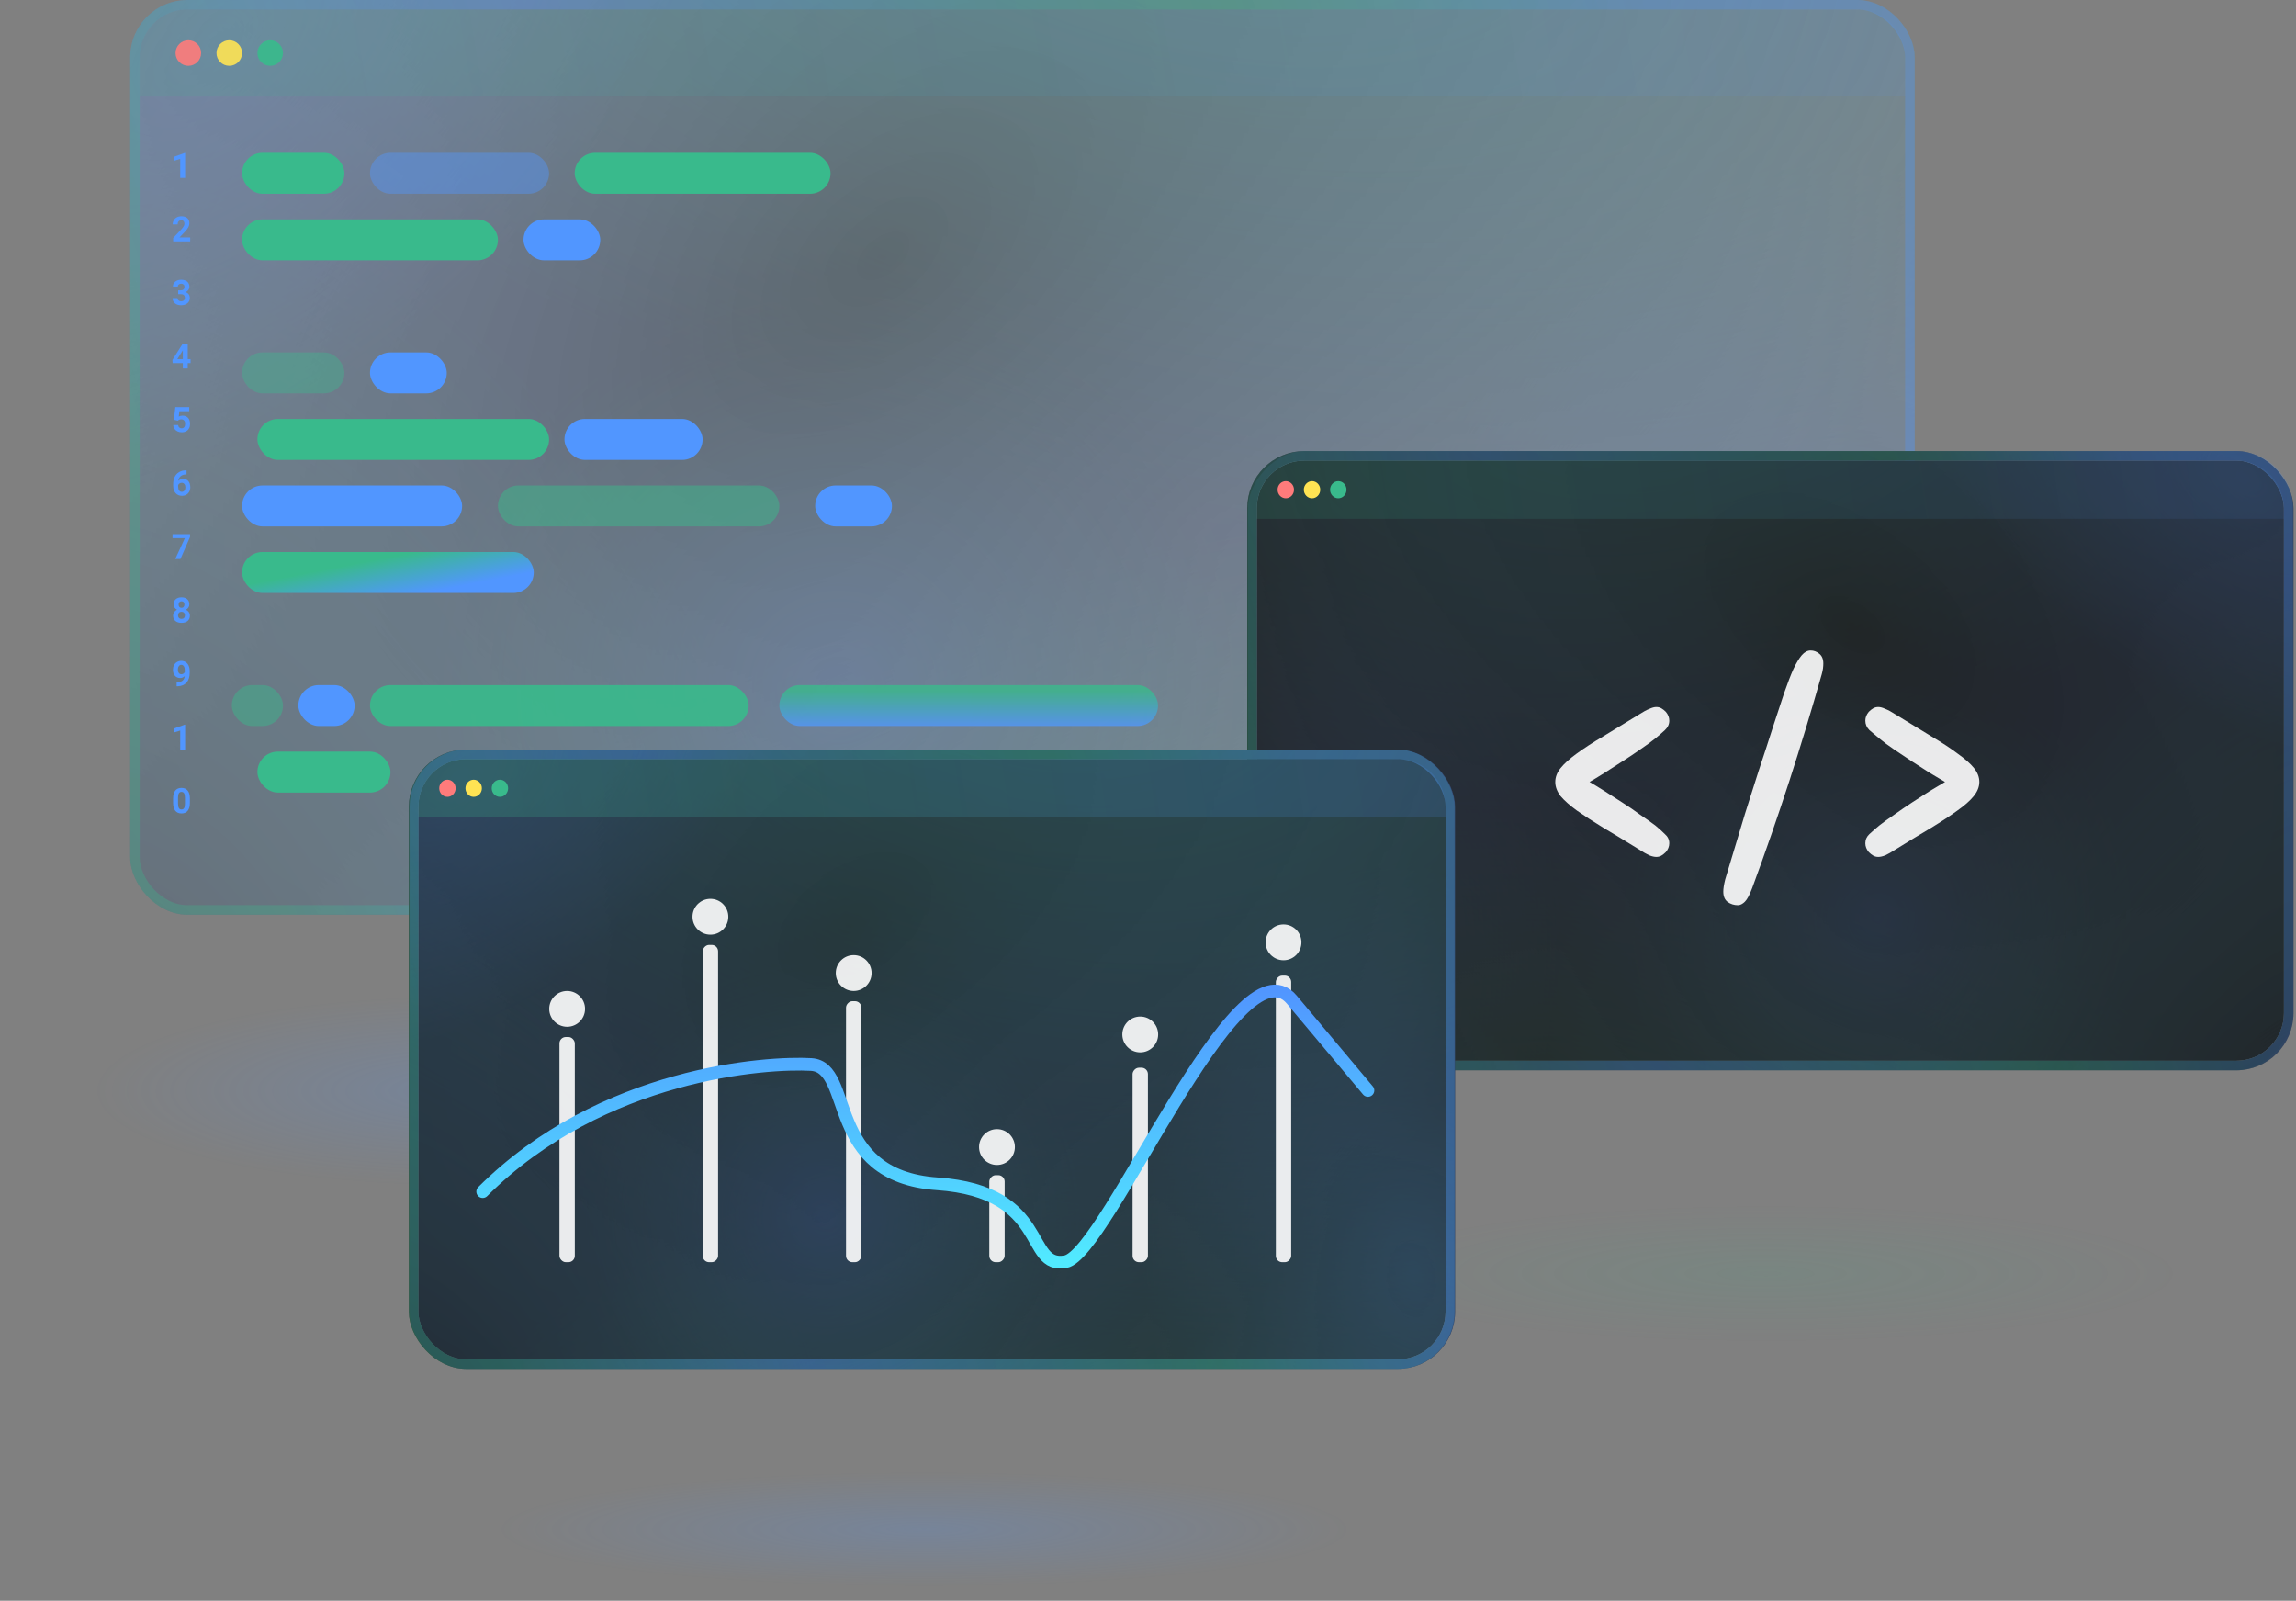 <svg width="723" height="504" viewBox="0 0 723 504" fill="none" xmlns="http://www.w3.org/2000/svg">
<rect x="0" y="0" width="723" height="504" fill="#808080" stroke="none"/>
<rect x="123" y="459" width="336" height="45" fill="url(#paint0_radial_316_239)" fill-opacity="0.2"/>
<rect y="306" width="293" height="75" fill="url(#paint1_radial_316_239)" fill-opacity="0.2"/>
<rect x="393" y="374" width="326" height="54" fill="url(#paint2_radial_316_239)" fill-opacity="0.1"/>
<g opacity="0.4">
<rect x="41" width="562" height="288" rx="18" fill="url(#paint3_radial_316_239)"/>
<rect x="41" width="562" height="288" rx="18" fill="url(#paint4_radial_316_239)" fill-opacity="0.6"/>
<rect x="41" width="562" height="288" rx="18" fill="url(#paint5_radial_316_239)" fill-opacity="0.6"/>
<rect x="41" width="562" height="288" rx="18" fill="url(#paint6_radial_316_239)" fill-opacity="0.6"/>
<rect x="41" width="562" height="288" rx="18" fill="url(#paint7_radial_316_239)" fill-opacity="0.6"/>
<rect x="41" width="562" height="288" rx="18" fill="url(#paint8_radial_316_239)" fill-opacity="0.4"/>
<rect x="41" width="562" height="288" rx="18" fill="url(#paint9_radial_316_239)" fill-opacity="0.6"/>
</g>
<rect x="42.5" y="1.5" width="558.911" height="284.984" rx="16.5" stroke="url(#paint10_linear_316_239)" stroke-opacity="0.3" stroke-width="3"/>
<path d="M44 18C44 9.716 50.716 3 59 3H584.911C593.195 3 599.911 9.716 599.911 18V30.393H44V18Z" fill="url(#paint11_linear_316_239)"/>
<g opacity="0.9">
<circle cx="59.308" cy="16.696" r="4.028" fill="#FF7B7B"/>
<circle cx="72.198" cy="16.696" r="4.028" fill="#FFE353"/>
<circle cx="85.089" cy="16.696" r="4.028" fill="#39BA8C"/>
</g>
<path d="M58.302 56H56.75V50.017L54.897 50.591V49.329L58.136 48.169H58.302V56ZM59.892 76H54.532V74.936L57.062 72.24C57.409 71.861 57.665 71.529 57.83 71.247C57.998 70.964 58.082 70.695 58.082 70.441C58.082 70.094 57.994 69.822 57.819 69.624C57.643 69.424 57.393 69.324 57.067 69.324C56.716 69.324 56.438 69.445 56.234 69.689C56.034 69.929 55.934 70.246 55.934 70.64H54.376C54.376 70.163 54.489 69.728 54.714 69.335C54.944 68.941 55.266 68.633 55.681 68.411C56.096 68.185 56.567 68.072 57.094 68.072C57.899 68.072 58.524 68.266 58.968 68.652C59.416 69.039 59.64 69.585 59.64 70.29C59.64 70.677 59.539 71.071 59.339 71.472C59.138 71.873 58.795 72.341 58.308 72.874L56.53 74.749H59.892V76ZM56.111 91.402H56.938C57.332 91.402 57.624 91.304 57.813 91.107C58.003 90.91 58.098 90.649 58.098 90.323C58.098 90.008 58.003 89.762 57.813 89.587C57.627 89.412 57.37 89.324 57.04 89.324C56.743 89.324 56.494 89.406 56.294 89.571C56.093 89.732 55.993 89.943 55.993 90.205H54.44C54.44 89.796 54.55 89.431 54.768 89.109C54.99 88.783 55.298 88.529 55.692 88.346C56.089 88.164 56.526 88.072 57.002 88.072C57.83 88.072 58.478 88.271 58.947 88.668C59.416 89.062 59.65 89.607 59.65 90.301C59.65 90.659 59.541 90.989 59.323 91.29C59.104 91.59 58.818 91.821 58.463 91.982C58.904 92.14 59.231 92.376 59.446 92.691C59.665 93.007 59.774 93.379 59.774 93.809C59.774 94.503 59.52 95.06 59.011 95.479C58.506 95.898 57.837 96.107 57.002 96.107C56.222 96.107 55.583 95.901 55.085 95.49C54.591 95.078 54.344 94.534 54.344 93.857H55.896C55.896 94.151 56.005 94.391 56.224 94.577C56.446 94.763 56.718 94.856 57.04 94.856C57.409 94.856 57.697 94.759 57.905 94.566C58.116 94.369 58.222 94.109 58.222 93.787C58.222 93.007 57.792 92.616 56.933 92.616H56.111V91.402ZM59.124 113.057H60.01V114.308H59.124V116H57.572V114.308H54.365L54.295 113.331L57.556 108.18H59.124V113.057ZM55.842 113.057H57.572V110.296L57.47 110.473L55.842 113.057ZM54.763 132.154L55.214 128.18H59.597V129.474H56.487L56.294 131.155C56.662 130.958 57.054 130.86 57.47 130.86C58.215 130.86 58.798 131.091 59.221 131.553C59.643 132.015 59.855 132.661 59.855 133.492C59.855 133.997 59.747 134.45 59.532 134.851C59.321 135.248 59.017 135.558 58.619 135.78C58.222 135.998 57.753 136.107 57.212 136.107C56.739 136.107 56.301 136.013 55.896 135.823C55.491 135.629 55.171 135.359 54.935 135.012C54.702 134.664 54.578 134.269 54.564 133.825H56.1C56.132 134.151 56.245 134.405 56.438 134.587C56.635 134.766 56.891 134.856 57.206 134.856C57.557 134.856 57.828 134.731 58.018 134.48C58.207 134.226 58.302 133.868 58.302 133.406C58.302 132.962 58.193 132.622 57.975 132.385C57.756 132.149 57.447 132.031 57.045 132.031C56.677 132.031 56.378 132.127 56.148 132.321L55.998 132.46L54.763 132.154ZM58.743 148.099V149.377H58.592C57.891 149.388 57.325 149.571 56.895 149.925C56.469 150.28 56.213 150.772 56.127 151.402C56.542 150.98 57.067 150.769 57.701 150.769C58.381 150.769 58.922 151.012 59.323 151.499C59.724 151.986 59.924 152.627 59.924 153.422C59.924 153.93 59.813 154.39 59.591 154.802C59.373 155.214 59.061 155.535 58.657 155.764C58.256 155.993 57.801 156.107 57.292 156.107C56.469 156.107 55.803 155.821 55.294 155.248C54.79 154.675 54.537 153.911 54.537 152.955V152.396C54.537 151.547 54.697 150.799 55.015 150.151C55.337 149.499 55.797 148.996 56.395 148.642C56.997 148.284 57.694 148.103 58.485 148.099H58.743ZM57.228 152.015C56.977 152.015 56.75 152.081 56.546 152.213C56.342 152.342 56.191 152.514 56.095 152.729V153.202C56.095 153.721 56.197 154.127 56.401 154.421C56.605 154.711 56.891 154.856 57.26 154.856C57.593 154.856 57.862 154.725 58.066 154.464C58.274 154.199 58.377 153.857 58.377 153.438C58.377 153.012 58.274 152.668 58.066 152.407C57.858 152.145 57.579 152.015 57.228 152.015ZM59.849 169.05L56.825 176H55.187L58.216 169.437H54.328V168.18H59.849V169.05ZM59.629 190.258C59.629 190.638 59.534 190.974 59.344 191.268C59.154 191.562 58.893 191.796 58.56 191.972C58.94 192.154 59.24 192.407 59.462 192.729C59.684 193.048 59.795 193.424 59.795 193.857C59.795 194.552 59.559 195.101 59.086 195.506C58.614 195.907 57.971 196.107 57.158 196.107C56.345 196.107 55.701 195.905 55.225 195.5C54.748 195.096 54.51 194.548 54.51 193.857C54.51 193.424 54.621 193.046 54.843 192.724C55.065 192.401 55.364 192.151 55.74 191.972C55.407 191.796 55.146 191.562 54.956 191.268C54.77 190.974 54.677 190.638 54.677 190.258C54.677 189.592 54.899 189.062 55.343 188.668C55.787 188.271 56.39 188.072 57.153 188.072C57.912 188.072 58.514 188.269 58.958 188.663C59.405 189.053 59.629 189.585 59.629 190.258ZM58.238 193.744C58.238 193.404 58.139 193.132 57.942 192.928C57.745 192.724 57.48 192.622 57.148 192.622C56.818 192.622 56.555 192.724 56.358 192.928C56.161 193.128 56.062 193.4 56.062 193.744C56.062 194.077 56.159 194.346 56.352 194.55C56.546 194.754 56.815 194.856 57.158 194.856C57.495 194.856 57.758 194.757 57.948 194.561C58.141 194.364 58.238 194.091 58.238 193.744ZM58.077 190.333C58.077 190.029 57.996 189.786 57.835 189.603C57.674 189.417 57.447 189.324 57.153 189.324C56.863 189.324 56.637 189.413 56.476 189.592C56.315 189.771 56.234 190.018 56.234 190.333C56.234 190.645 56.315 190.896 56.476 191.085C56.637 191.275 56.865 191.37 57.158 191.37C57.452 191.37 57.677 191.275 57.835 191.085C57.996 190.896 58.077 190.645 58.077 190.333ZM58.163 212.874C57.758 213.271 57.285 213.47 56.745 213.47C56.053 213.47 55.5 213.234 55.085 212.761C54.67 212.285 54.462 211.644 54.462 210.838C54.462 210.326 54.573 209.857 54.795 209.431C55.02 209.001 55.334 208.668 55.735 208.432C56.136 208.192 56.587 208.072 57.088 208.072C57.604 208.072 58.062 208.201 58.463 208.459C58.864 208.717 59.176 209.087 59.398 209.571C59.62 210.054 59.733 210.607 59.736 211.23V211.805C59.736 213.109 59.412 214.133 58.764 214.877C58.116 215.622 57.198 216.02 56.009 216.07L55.627 216.075V214.781L55.971 214.775C57.321 214.715 58.052 214.081 58.163 212.874ZM57.126 212.283C57.377 212.283 57.592 212.219 57.77 212.09C57.953 211.961 58.091 211.805 58.184 211.623V210.983C58.184 210.457 58.084 210.049 57.883 209.759C57.683 209.469 57.414 209.324 57.078 209.324C56.766 209.324 56.51 209.467 56.31 209.753C56.109 210.036 56.009 210.393 56.009 210.822C56.009 211.248 56.105 211.599 56.299 211.875C56.496 212.147 56.772 212.283 57.126 212.283ZM58.302 236H56.75V230.017L54.897 230.591V229.329L58.136 228.169H58.302V236ZM59.795 252.767C59.795 253.848 59.572 254.675 59.124 255.248C58.676 255.821 58.021 256.107 57.158 256.107C56.306 256.107 55.654 255.826 55.203 255.264C54.752 254.702 54.521 253.896 54.51 252.847V251.408C54.51 250.316 54.736 249.487 55.187 248.921C55.642 248.355 56.295 248.072 57.148 248.072C58 248.072 58.651 248.353 59.102 248.916C59.554 249.474 59.785 250.278 59.795 251.327V252.767ZM58.243 251.188C58.243 250.539 58.154 250.069 57.975 249.775C57.799 249.478 57.523 249.329 57.148 249.329C56.782 249.329 56.512 249.471 56.336 249.753C56.165 250.033 56.073 250.471 56.062 251.069V252.971C56.062 253.608 56.148 254.083 56.32 254.394C56.496 254.702 56.775 254.856 57.158 254.856C57.538 254.856 57.812 254.707 57.98 254.41C58.148 254.113 58.236 253.658 58.243 253.046V251.188Z" fill="#5196FF"/>
<rect x="76.227" y="48.117" width="32.227" height="12.891" rx="6.445" fill="#39BA8C"/>
<rect x="116.51" y="215.696" width="119.239" height="12.891" rx="6.445" fill="#39BA8C" fill-opacity="0.9"/>
<rect x="245.417" y="215.696" width="119.239" height="12.891" rx="6.445" fill="url(#paint12_linear_316_239)" fill-opacity="0.8"/>
<rect x="180.964" y="48.117" width="80.567" height="12.891" rx="6.445" fill="#39BA8C"/>
<rect x="76.227" y="69.065" width="80.567" height="12.891" rx="6.445" fill="#39BA8C"/>
<rect x="76.227" y="110.959" width="32.227" height="12.891" rx="6.445" fill="#39BA8C" fill-opacity="0.37"/>
<rect x="156.794" y="152.854" width="88.624" height="12.891" rx="6.445" fill="#39BA8C" fill-opacity="0.49"/>
<rect x="81.061" y="131.907" width="91.846" height="12.891" rx="6.445" fill="#39BA8C"/>
<rect x="76.227" y="173.802" width="91.846" height="12.891" rx="6.445" fill="url(#paint13_linear_316_239)"/>
<rect x="81.061" y="236.644" width="41.895" height="12.891" rx="6.445" fill="#39BA8C"/>
<rect x="140.68" y="236.644" width="41.895" height="12.891" rx="6.445" fill="#39BA8C" fill-opacity="0.31"/>
<rect x="73.004" y="215.696" width="16.113" height="12.891" rx="6.445" fill="#39BA8C" fill-opacity="0.45"/>
<rect x="116.51" y="48.117" width="56.397" height="12.891" rx="6.445" fill="#5196FF" fill-opacity="0.42"/>
<rect x="164.85" y="69.065" width="24.17" height="12.891" rx="6.445" fill="#5196FF"/>
<rect x="256.696" y="152.854" width="24.17" height="12.891" rx="6.445" fill="#5196FF"/>
<rect x="116.51" y="110.959" width="24.17" height="12.891" rx="6.445" fill="#5196FF"/>
<rect x="76.227" y="152.854" width="69.287" height="12.891" rx="6.445" fill="#5196FF"/>
<rect x="177.741" y="131.907" width="43.506" height="12.891" rx="6.445" fill="#5196FF"/>
<rect x="93.951" y="215.696" width="17.725" height="12.891" rx="6.445" fill="#5196FF"/>
<rect x="394.245" y="143.51" width="326.457" height="191.968" rx="16.5" stroke="#212121" stroke-width="3"/>
<rect x="395.745" y="145.01" width="323.457" height="188.968" rx="15" fill="#212121"/>
<rect x="394.245" y="143.51" width="326.457" height="191.968" rx="16.5" stroke="url(#paint14_linear_316_239)" stroke-opacity="0.3" stroke-width="3"/>
<g opacity="0.3">
<rect width="329" height="195" rx="18" transform="matrix(-1 0 0 1 722 142)" fill="url(#paint15_radial_316_239)"/>
<rect width="329" height="195" rx="18" transform="matrix(-1 0 0 1 722 142)" fill="url(#paint16_radial_316_239)" fill-opacity="0.4"/>
<rect width="329" height="195" rx="18" transform="matrix(-1 0 0 1 722 142)" fill="url(#paint17_radial_316_239)" fill-opacity="0.4"/>
<rect width="329" height="195" rx="18" transform="matrix(-1 0 0 1 722 142)" fill="url(#paint18_radial_316_239)" fill-opacity="0.4"/>
<rect width="329" height="195" rx="18" transform="matrix(-1 0 0 1 722 142)" fill="url(#paint19_radial_316_239)" fill-opacity="0.6"/>
<rect width="329" height="195" rx="18" transform="matrix(-1 0 0 1 722 142)" fill="url(#paint20_radial_316_239)" fill-opacity="0.3"/>
<rect width="329" height="195" rx="18" transform="matrix(-1 0 0 1 722 142)" fill="url(#paint21_radial_316_239)" fill-opacity="0.6"/>
</g>
<path d="M395.745 160.01C395.745 151.726 402.461 145.01 410.745 145.01H704.203C712.487 145.01 719.203 151.726 719.203 160.01V163.367H395.745V160.01Z" fill="url(#paint22_linear_316_239)"/>
<ellipse cx="404.891" cy="154.189" rx="2.582" ry="2.7" fill="#FF7B7B"/>
<ellipse cx="413.154" cy="154.189" rx="2.582" ry="2.7" fill="#FFE353"/>
<ellipse cx="421.418" cy="154.189" rx="2.582" ry="2.7" fill="#39BA8C"/>
<path d="M521.25 232.5C519.917 233.567 518.317 234.733 516.45 236C514.65 237.267 512.75 238.533 510.75 239.8C508.817 241.067 506.95 242.267 505.15 243.4C503.35 244.533 501.817 245.467 500.55 246.2C501.817 246.933 503.35 247.867 505.15 249C506.95 250.133 508.817 251.333 510.75 252.6C512.75 253.867 514.65 255.167 516.45 256.5C518.317 257.767 519.917 258.9 521.25 259.9C522.384 260.833 523.384 261.733 524.25 262.6C525.184 263.4 525.65 264.367 525.65 265.5C525.65 266.5 525.284 267.433 524.55 268.3C524.084 268.767 523.617 269.133 523.15 269.4C522.684 269.667 522.15 269.8 521.55 269.8C520.95 269.8 520.217 269.633 519.35 269.3C518.484 268.9 517.384 268.267 516.05 267.4C511.85 264.8 508.117 262.533 504.85 260.6C501.584 258.6 498.817 256.8 496.55 255.2C494.35 253.6 492.65 252.1 491.45 250.7C490.317 249.233 489.75 247.733 489.75 246.2C489.75 244.667 490.317 243.2 491.45 241.8C492.584 240.4 494.25 238.9 496.45 237.3C498.717 235.633 501.484 233.833 504.75 231.9C508.017 229.9 511.784 227.6 516.05 225C517.384 224.133 518.484 223.533 519.35 223.2C520.217 222.8 520.95 222.6 521.55 222.6C522.15 222.6 522.684 222.733 523.15 223C523.617 223.267 524.084 223.633 524.55 224.1C525.284 224.967 525.65 225.9 525.65 226.9C525.65 228.033 525.184 229.033 524.25 229.9C523.384 230.7 522.384 231.567 521.25 232.5ZM543.257 276.9C544.057 274.233 544.991 271.133 546.057 267.6C547.124 264 548.291 260.133 549.557 256C550.891 251.8 552.291 247.4 553.757 242.8C555.291 238.2 556.824 233.5 558.357 228.7C559.691 224.633 560.857 221.1 561.857 218.1C562.924 215.033 563.891 212.533 564.757 210.6C565.691 208.667 566.557 207.233 567.357 206.3C568.224 205.3 569.157 204.8 570.157 204.8C571.157 204.8 572.057 205.133 572.857 205.8C573.724 206.467 574.157 207.5 574.157 208.9C574.157 209.367 574.124 209.867 574.057 210.4C573.991 210.933 573.857 211.567 573.657 212.3C570.524 223.367 567.124 234.567 563.457 245.9C559.791 257.167 555.891 268.4 551.757 279.6C550.957 281.733 550.191 283.167 549.457 283.9C548.724 284.633 547.991 285 547.257 285C546.057 285 544.991 284.667 544.057 284C543.124 283.333 542.657 282.233 542.657 280.7C542.657 279.767 542.857 278.5 543.257 276.9ZM591.787 232.5C590.654 231.567 589.62 230.7 588.687 229.9C587.82 229.033 587.387 228.033 587.387 226.9C587.387 225.9 587.754 224.967 588.487 224.1C588.954 223.633 589.42 223.267 589.887 223C590.354 222.733 590.887 222.6 591.487 222.6C592.087 222.6 592.82 222.8 593.687 223.2C594.554 223.533 595.654 224.133 596.987 225C601.254 227.6 605.02 229.9 608.287 231.9C611.554 233.833 614.287 235.633 616.487 237.3C618.754 238.9 620.454 240.4 621.587 241.8C622.72 243.2 623.287 244.667 623.287 246.2C623.287 247.733 622.687 249.233 621.487 250.7C620.354 252.1 618.654 253.6 616.387 255.2C614.187 256.8 611.454 258.6 608.187 260.6C604.92 262.533 601.187 264.8 596.987 267.4C595.654 268.267 594.554 268.9 593.687 269.3C592.82 269.633 592.087 269.8 591.487 269.8C590.887 269.8 590.354 269.667 589.887 269.4C589.42 269.133 588.954 268.767 588.487 268.3C587.754 267.433 587.387 266.5 587.387 265.5C587.387 264.367 587.82 263.4 588.687 262.6C589.62 261.733 590.654 260.833 591.787 259.9C593.054 258.9 594.62 257.767 596.487 256.5C598.354 255.167 600.254 253.867 602.187 252.6C604.12 251.333 605.987 250.133 607.787 249C609.654 247.867 611.22 246.933 612.487 246.2C611.22 245.467 609.654 244.533 607.787 243.4C605.987 242.267 604.12 241.067 602.187 239.8C600.254 238.533 598.354 237.267 596.487 236C594.62 234.733 593.054 233.567 591.787 232.5Z" fill="white" fill-opacity="0.9"/>
<rect x="130.245" y="237.51" width="326.457" height="191.968" rx="16.5" stroke="#212121" stroke-width="3"/>
<rect x="131.745" y="239.01" width="323.457" height="188.968" rx="15" fill="#212121"/>
<rect x="130.245" y="237.51" width="326.457" height="191.968" rx="16.5" stroke="url(#paint23_linear_316_239)" stroke-opacity="0.4" stroke-width="3"/>
<g opacity="0.4">
<rect x="129" y="236" width="329" height="195" rx="18" fill="url(#paint24_radial_316_239)"/>
<rect x="129" y="236" width="329" height="195" rx="18" fill="url(#paint25_radial_316_239)" fill-opacity="0.6"/>
<rect x="129" y="236" width="329" height="195" rx="18" fill="url(#paint26_radial_316_239)" fill-opacity="0.6"/>
<rect x="129" y="236" width="329" height="195" rx="18" fill="url(#paint27_radial_316_239)" fill-opacity="0.6"/>
<rect x="129" y="236" width="329" height="195" rx="18" fill="url(#paint28_radial_316_239)" fill-opacity="0.6"/>
<rect x="129" y="236" width="329" height="195" rx="18" fill="url(#paint29_radial_316_239)" fill-opacity="0.4"/>
<rect x="129" y="236" width="329" height="195" rx="18" fill="url(#paint30_radial_316_239)" fill-opacity="0.6"/>
</g>
<path d="M131.745 254.01C131.745 245.726 138.461 239.01 146.745 239.01H440.203C448.487 239.01 455.203 245.726 455.203 254.01V257.367H131.745V254.01Z" fill="url(#paint31_linear_316_239)"/>
<ellipse cx="140.891" cy="248.189" rx="2.582" ry="2.7" fill="#FF7B7B"/>
<ellipse cx="149.154" cy="248.189" rx="2.582" ry="2.7" fill="#FFE353"/>
<ellipse cx="157.418" cy="248.189" rx="2.582" ry="2.7" fill="#39BA8C"/>
<rect x="176.17" y="326.506" width="4.834" height="70.899" rx="2" fill="white" fill-opacity="0.9"/>
<rect width="4.834" height="99.903" rx="2" transform="matrix(-1 0 0 1 226.122 297.502)" fill="white" fill-opacity="0.9"/>
<rect width="4.834" height="82.178" rx="2" transform="matrix(-1 0 0 1 271.239 315.227)" fill="white" fill-opacity="0.9"/>
<rect width="4.834" height="27.393" rx="2" transform="matrix(-1 0 0 1 316.356 370.012)" fill="white" fill-opacity="0.9"/>
<rect width="4.834" height="61.231" rx="2" transform="matrix(-1 0 0 1 361.474 336.174)" fill="white" fill-opacity="0.9"/>
<rect width="4.834" height="90.235" rx="2" transform="matrix(-1 0 0 1 406.591 307.17)" fill="white" fill-opacity="0.9"/>
<circle cx="178.587" cy="317.644" r="5.64" fill="white" fill-opacity="0.9"/>
<circle cx="223.705" cy="288.64" r="5.64" fill="white" fill-opacity="0.9"/>
<circle cx="268.822" cy="306.364" r="5.64" fill="white" fill-opacity="0.9"/>
<circle cx="313.939" cy="361.15" r="5.64" fill="white" fill-opacity="0.9"/>
<circle cx="359.057" cy="325.7" r="5.64" fill="white" fill-opacity="0.9"/>
<circle cx="404.174" cy="296.696" r="5.64" fill="white" fill-opacity="0.9"/>
<path d="M152 375.181C189.67 337.61 241.724 334.343 255.422 335.16C269.121 335.976 259.532 370.28 295.148 372.73C330.763 375.181 322.544 399.683 335.558 397.233C348.571 394.783 389.666 294.322 406.789 314.741C420.487 331.076 428.478 340.605 430.761 343.327" stroke="url(#paint32_linear_316_239)" stroke-width="4" stroke-linecap="round"/>
<defs>
<radialGradient id="paint0_radial_316_239" cx="0" cy="0" r="1" gradientUnits="userSpaceOnUse" gradientTransform="translate(291 481.5) rotate(90) scale(18 134.4)">
<stop stop-color="#5196FF"/>
<stop offset="1" stop-color="#5196FF" stop-opacity="0"/>
</radialGradient>
<radialGradient id="paint1_radial_316_239" cx="0" cy="0" r="1" gradientUnits="userSpaceOnUse" gradientTransform="translate(146.5 343.5) rotate(90) scale(30 117.2)">
<stop stop-color="#5196FF"/>
<stop offset="1" stop-color="#5196FF" stop-opacity="0"/>
</radialGradient>
<radialGradient id="paint2_radial_316_239" cx="0" cy="0" r="1" gradientUnits="userSpaceOnUse" gradientTransform="translate(556 401) rotate(90) scale(21.6 130.4)">
<stop stop-color="#39BA8C"/>
<stop offset="1" stop-color="#39BA8C" stop-opacity="0"/>
</radialGradient>
<radialGradient id="paint3_radial_316_239" cx="0" cy="0" r="1" gradientUnits="userSpaceOnUse" gradientTransform="translate(277.508 81.44) rotate(51.006) scale(265.771 451.327)">
<stop stop-color="#191919"/>
<stop offset="1" stop-color="#5196FF" stop-opacity="0"/>
</radialGradient>
<radialGradient id="paint4_radial_316_239" cx="0" cy="0" r="1" gradientUnits="userSpaceOnUse" gradientTransform="translate(581.144 243.36) rotate(174.935) scale(144.969 190.905)">
<stop stop-color="#5196FF"/>
<stop offset="1" stop-color="#5196FF" stop-opacity="0.06"/>
</radialGradient>
<radialGradient id="paint5_radial_316_239" cx="0" cy="0" r="1" gradientUnits="userSpaceOnUse" gradientTransform="translate(412.74 367.36) rotate(-101.595) scale(201.8 393.657)">
<stop/>
<stop offset="0" stop-color="#39BA8C"/>
<stop offset="1" stop-color="#39BA8C" stop-opacity="0"/>
</radialGradient>
<radialGradient id="paint6_radial_316_239" cx="0" cy="0" r="1" gradientUnits="userSpaceOnUse" gradientTransform="translate(374.492 -50.08) rotate(104.539) scale(209.096 399.601)">
<stop stop-color="#39BA8C"/>
<stop offset="1" stop-color="#39BA8C" stop-opacity="0"/>
</radialGradient>
<radialGradient id="paint7_radial_316_239" cx="0" cy="0" r="1" gradientUnits="userSpaceOnUse" gradientTransform="translate(41 326.56) rotate(-19.384) scale(217.415 300.54)">
<stop/>
<stop offset="1" stop-color="#39BA8C" stop-opacity="0"/>
</radialGradient>
<radialGradient id="paint8_radial_316_239" cx="0" cy="0" r="1" gradientUnits="userSpaceOnUse" gradientTransform="translate(264.295 217.007) rotate(-40.188) scale(128.742 128.518)">
<stop stop-color="#5196FF"/>
<stop offset="0.901" stop-color="#3BB797" stop-opacity="0.06"/>
<stop offset="1" stop-color="#39BA8C" stop-opacity="0"/>
</radialGradient>
<radialGradient id="paint9_radial_316_239" cx="0" cy="0" r="1" gradientUnits="userSpaceOnUse" gradientTransform="translate(67.149 12.96) rotate(48.95) scale(110.537 185.214)">
<stop stop-color="#5196FF"/>
<stop offset="1" stop-color="#5196FF" stop-opacity="0.31"/>
</radialGradient>
<linearGradient id="paint10_linear_316_239" x1="549.5" y1="102.5" x2="77.5" y2="252" gradientUnits="userSpaceOnUse">
<stop stop-color="#5196FF"/>
<stop offset="0.25" stop-color="#39BA8C"/>
<stop offset="0.677" stop-color="#5196FF"/>
<stop offset="1" stop-color="#39BA8C"/>
</linearGradient>
<linearGradient id="paint11_linear_316_239" x1="98.5" y1="67" x2="549" y2="-9" gradientUnits="userSpaceOnUse">
<stop stop-color="#39BA8C" stop-opacity="0.13"/>
<stop offset="1" stop-color="#5196FF" stop-opacity="0.08"/>
</linearGradient>
<linearGradient id="paint12_linear_316_239" x1="305" y1="229" x2="305" y2="217.5" gradientUnits="userSpaceOnUse">
<stop stop-color="#5196FF"/>
<stop offset="1" stop-color="#39BA8C"/>
</linearGradient>
<linearGradient id="paint13_linear_316_239" x1="122" y1="175.5" x2="124.5" y2="188.5" gradientUnits="userSpaceOnUse">
<stop stop-color="#39BA8C"/>
<stop offset="1" stop-color="#5196FF"/>
</linearGradient>
<linearGradient id="paint14_linear_316_239" x1="689.871" y1="211.689" x2="408.933" y2="288.95" gradientUnits="userSpaceOnUse">
<stop stop-color="#5196FF"/>
<stop offset="0.25" stop-color="#39BA8C"/>
<stop offset="0.677" stop-color="#5196FF"/>
<stop offset="1" stop-color="#39BA8C"/>
</linearGradient>
<radialGradient id="paint15_radial_316_239" cx="0" cy="0" r="1" gradientUnits="userSpaceOnUse" gradientTransform="translate(138.454 55.142) rotate(55.008) scale(170.719 278.497)">
<stop stop-color="#191919"/>
<stop offset="1" stop-color="#5196FF" stop-opacity="0"/>
</radialGradient>
<radialGradient id="paint16_radial_316_239" cx="0" cy="0" r="1" gradientUnits="userSpaceOnUse" gradientTransform="translate(316.206 164.775) rotate(174.146) scale(84.978 129.089)">
<stop stop-color="#5196FF"/>
<stop offset="1" stop-color="#5196FF" stop-opacity="0.06"/>
</radialGradient>
<radialGradient id="paint17_radial_316_239" cx="0" cy="0" r="1" gradientUnits="userSpaceOnUse" gradientTransform="translate(217.62 248.733) rotate(-100.06) scale(135.937 231.634)">
<stop/>
<stop offset="0" stop-color="#39BA8C"/>
<stop offset="1" stop-color="#39BA8C" stop-opacity="0"/>
</radialGradient>
<radialGradient id="paint18_radial_316_239" cx="0" cy="0" r="1" gradientUnits="userSpaceOnUse" gradientTransform="translate(195.229 -33.908) rotate(102.639) scale(140.445 235.813)">
<stop stop-color="#39BA8C"/>
<stop offset="1" stop-color="#39BA8C" stop-opacity="0"/>
</radialGradient>
<radialGradient id="paint19_radial_316_239" cx="0" cy="0" r="1" gradientUnits="userSpaceOnUse" gradientTransform="translate(6.66901e-06 221.108) rotate(-22.143) scale(129.623 199.808)">
<stop/>
<stop offset="1" stop-color="#39BA8C" stop-opacity="0"/>
</radialGradient>
<radialGradient id="paint20_radial_316_239" cx="0" cy="0" r="1" gradientUnits="userSpaceOnUse" gradientTransform="translate(130.719 146.932) rotate(-44.333) scale(80.492 81.477)">
<stop stop-color="#5196FF"/>
<stop offset="0.901" stop-color="#3BB797" stop-opacity="0.06"/>
<stop offset="1" stop-color="#39BA8C" stop-opacity="0"/>
</radialGradient>
<radialGradient id="paint21_radial_316_239" cx="0" cy="0" r="1" gradientUnits="userSpaceOnUse" gradientTransform="translate(15.308 8.775) rotate(53.023) scale(70.651 114.859)">
<stop stop-color="#5196FF"/>
<stop offset="1" stop-color="#5196FF" stop-opacity="0.1"/>
</radialGradient>
<linearGradient id="paint22_linear_316_239" x1="427.456" y1="187.899" x2="691.378" y2="149.241" gradientUnits="userSpaceOnUse">
<stop stop-color="#39BA8C" stop-opacity="0.13"/>
<stop offset="1" stop-color="#5196FF" stop-opacity="0.08"/>
</linearGradient>
<linearGradient id="paint23_linear_316_239" x1="425.871" y1="305.689" x2="144.933" y2="382.95" gradientUnits="userSpaceOnUse">
<stop stop-color="#5196FF"/>
<stop offset="0.25" stop-color="#39BA8C"/>
<stop offset="0.677" stop-color="#5196FF"/>
<stop offset="1" stop-color="#39BA8C"/>
</linearGradient>
<radialGradient id="paint24_radial_316_239" cx="0" cy="0" r="1" gradientUnits="userSpaceOnUse" gradientTransform="translate(267.454 291.142) rotate(55.008) scale(170.719 278.497)">
<stop stop-color="#191919"/>
<stop offset="1" stop-color="#5196FF" stop-opacity="0"/>
</radialGradient>
<radialGradient id="paint25_radial_316_239" cx="0" cy="0" r="1" gradientUnits="userSpaceOnUse" gradientTransform="translate(445.206 400.775) rotate(174.146) scale(84.978 129.089)">
<stop stop-color="#5196FF"/>
<stop offset="1" stop-color="#5196FF" stop-opacity="0.06"/>
</radialGradient>
<radialGradient id="paint26_radial_316_239" cx="0" cy="0" r="1" gradientUnits="userSpaceOnUse" gradientTransform="translate(349.5 493.5) rotate(-100.575) scale(145.078 247.21)">
<stop/>
<stop offset="0" stop-color="#39BA8C"/>
<stop offset="1" stop-color="#39BA8C" stop-opacity="0"/>
</radialGradient>
<radialGradient id="paint27_radial_316_239" cx="0" cy="0" r="1" gradientUnits="userSpaceOnUse" gradientTransform="translate(324.229 202.092) rotate(103.773) scale(210.975 354.237)">
<stop stop-color="#39BA8C"/>
<stop offset="1" stop-color="#39BA8C" stop-opacity="0"/>
</radialGradient>
<radialGradient id="paint28_radial_316_239" cx="0" cy="0" r="1" gradientUnits="userSpaceOnUse" gradientTransform="translate(129 457.108) rotate(-22.143) scale(129.623 199.808)">
<stop/>
<stop offset="1" stop-color="#39BA8C" stop-opacity="0"/>
</radialGradient>
<radialGradient id="paint29_radial_316_239" cx="0" cy="0" r="1" gradientUnits="userSpaceOnUse" gradientTransform="translate(259.719 382.932) rotate(-44.333) scale(80.492 81.477)">
<stop stop-color="#5196FF"/>
<stop offset="0.901" stop-color="#3BB797" stop-opacity="0.06"/>
<stop offset="1" stop-color="#39BA8C" stop-opacity="0"/>
</radialGradient>
<radialGradient id="paint30_radial_316_239" cx="0" cy="0" r="1" gradientUnits="userSpaceOnUse" gradientTransform="translate(144.308 244.775) rotate(53.023) scale(70.651 114.859)">
<stop stop-color="#5196FF"/>
<stop offset="1" stop-color="#5196FF" stop-opacity="0.31"/>
</radialGradient>
<linearGradient id="paint31_linear_316_239" x1="163.456" y1="281.899" x2="427.378" y2="243.241" gradientUnits="userSpaceOnUse">
<stop stop-color="#39BA8C" stop-opacity="0.22"/>
<stop offset="1" stop-color="#5196FF" stop-opacity="0.15"/>
</linearGradient>
<linearGradient id="paint32_linear_316_239" x1="291.381" y1="312.004" x2="291.381" y2="397.405" gradientUnits="userSpaceOnUse">
<stop stop-color="#5196FF"/>
<stop offset="1" stop-color="#51EAFF"/>
</linearGradient>
</defs>
</svg>
